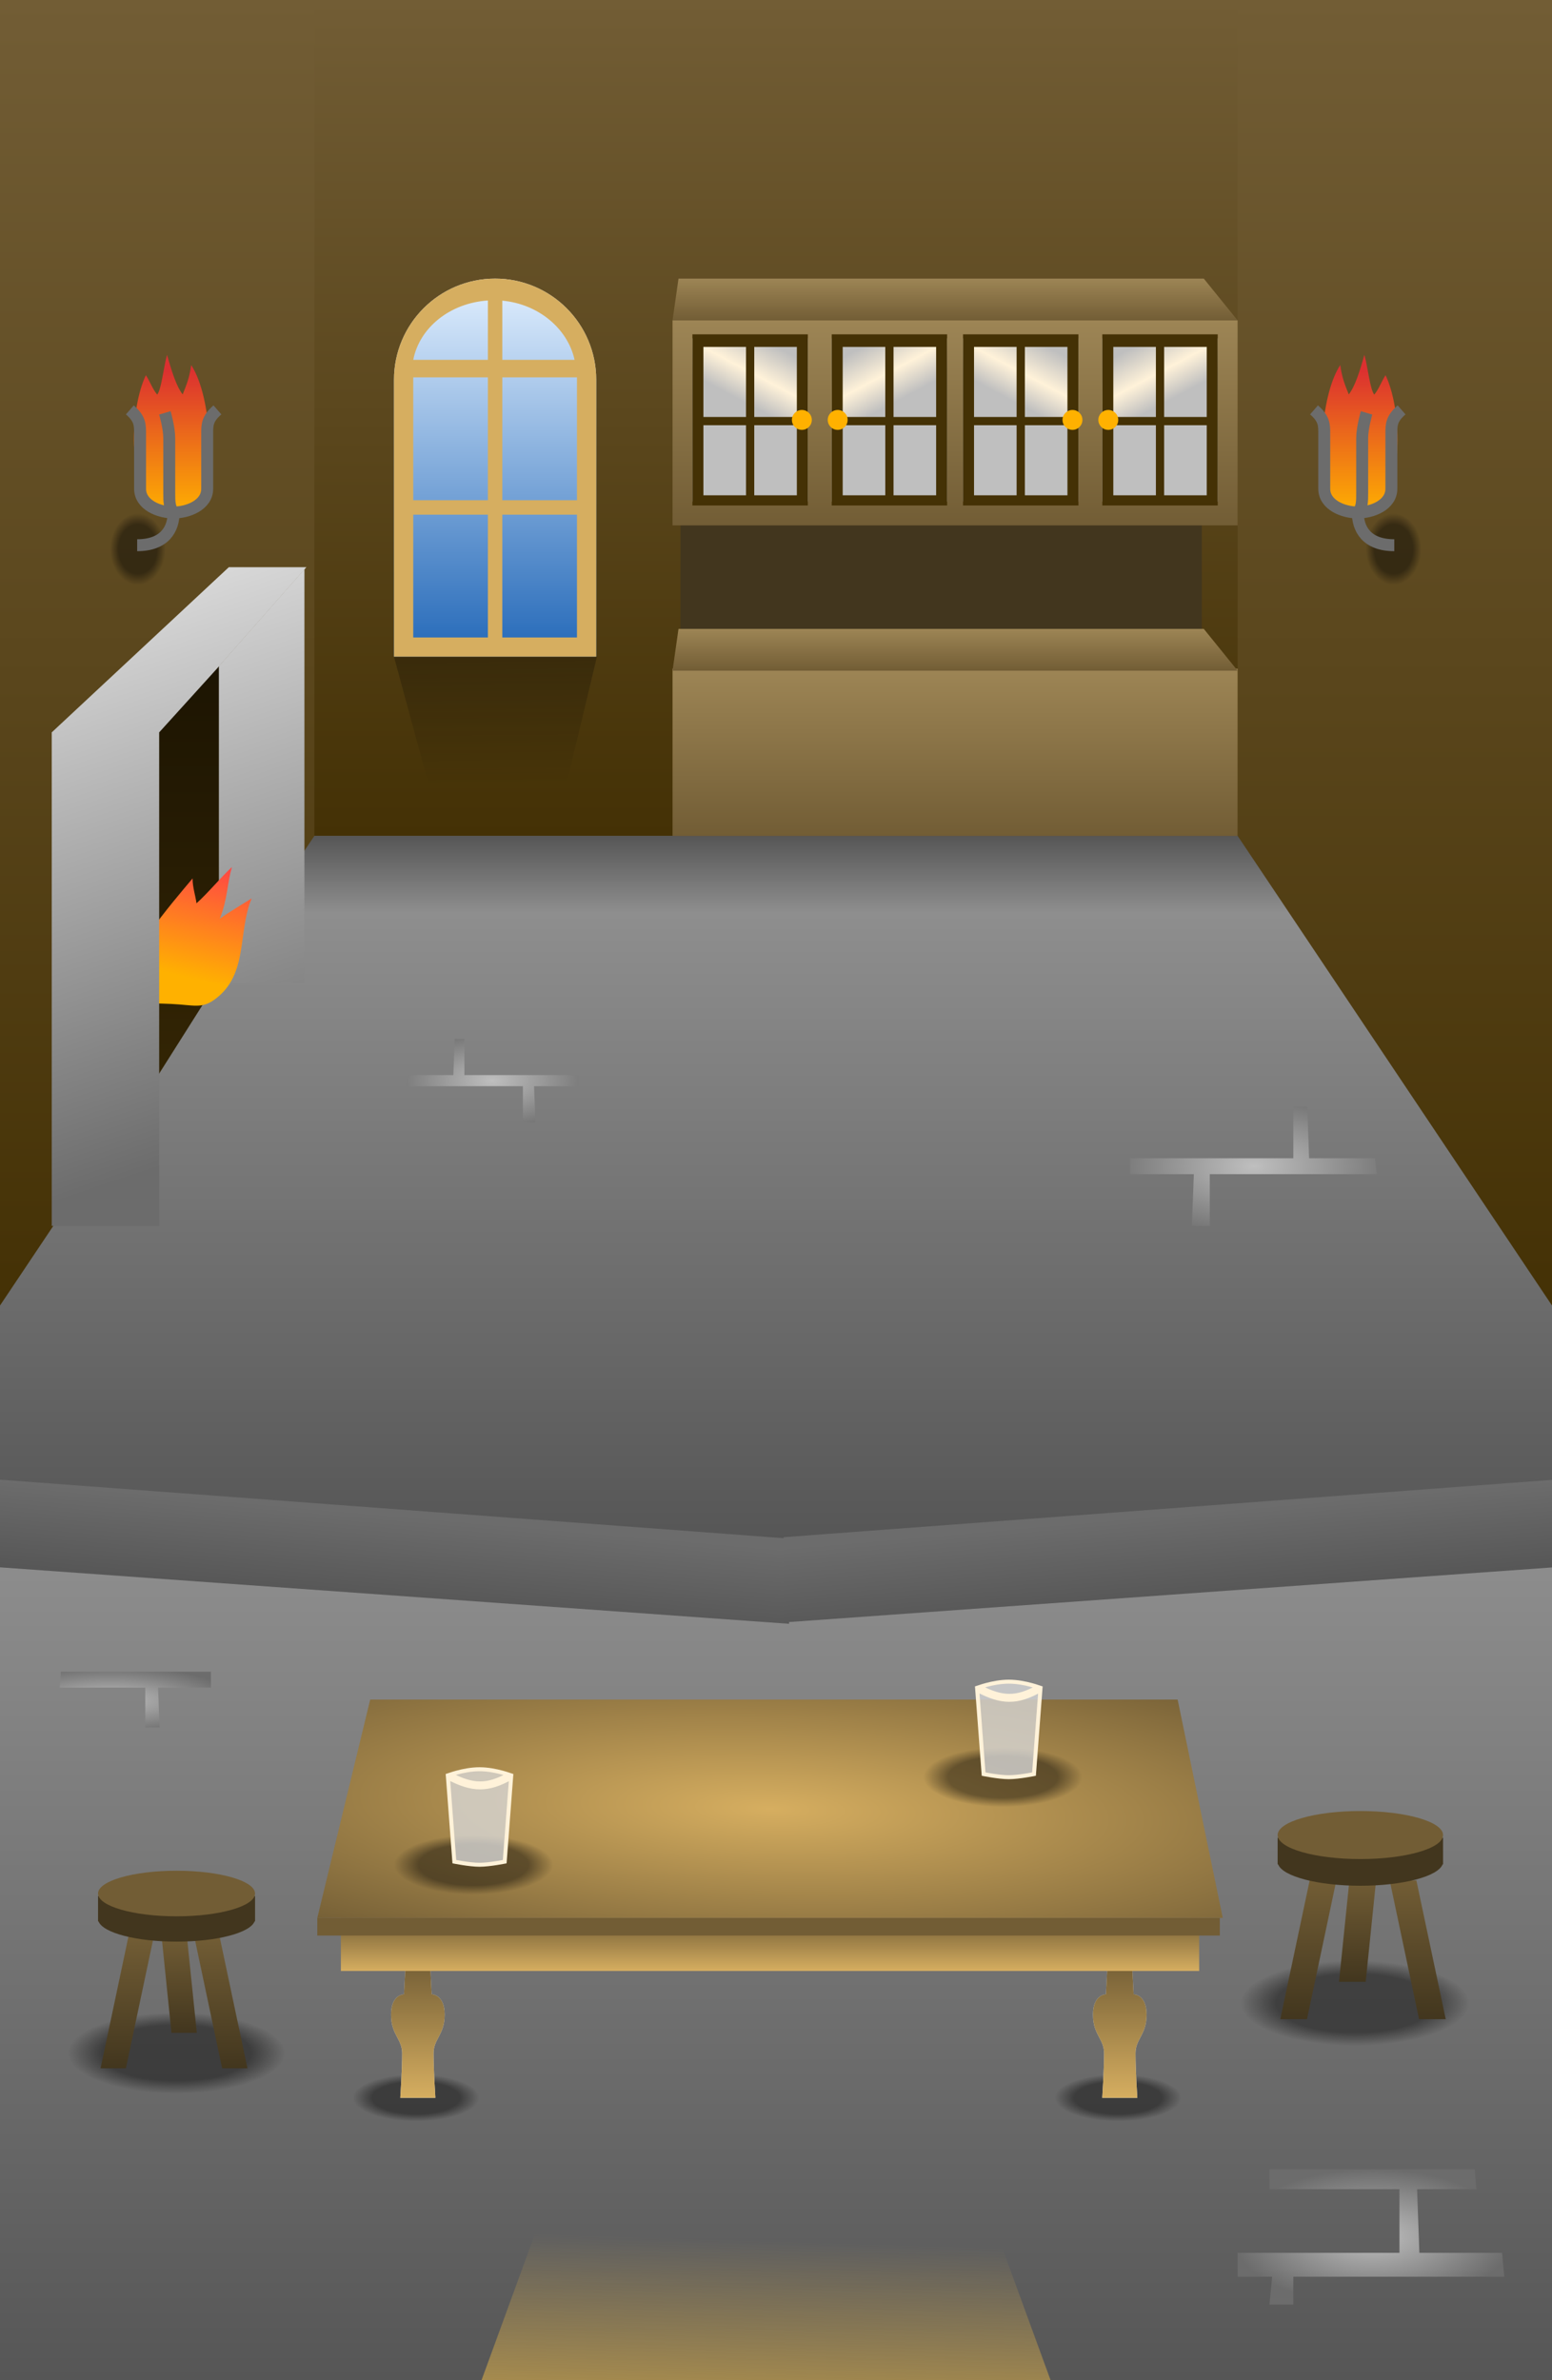 <svg width="390" height="598" viewBox="0 0 390 598" fill="none" xmlns="http://www.w3.org/2000/svg">
<rect x="0" y="0" width="390" height="598" fill="#808080" stroke="none"/>
<rect y="388" width="390" height="210" fill="url(#paint0_linear_380_3066)"/>
<rect y="210" width="390" height="177" fill="url(#paint1_linear_380_3066)"/>
<path d="M-10.082 371L198.238 386.547L198.286 407.962L-12 392.916L-10.082 371Z" fill="url(#paint2_linear_380_3066)"/>
<path d="M405.227 370.659L196.907 386.205L196.859 407.621L407.145 392.575L405.227 370.659Z" fill="url(#paint3_linear_380_3066)"/>
<path fill-rule="evenodd" clip-rule="evenodd" d="M15.306 420H53V424H39.715L40.1 434H36.5V424H15L15.306 420Z" fill="url(#paint4_radial_380_3066)"/>
<path fill-rule="evenodd" clip-rule="evenodd" d="M325 278H328.5L328.964 291H345.5L346 295H304V308H299.5L300 295H284V291H325V278Z" fill="url(#paint5_radial_380_3066)"/>
<path fill-rule="evenodd" clip-rule="evenodd" d="M370.581 545H319V550H351.667V566H311V572H319.667L319 579H325V572H378L377.46 566H356.671L356.1 550H371L370.581 545Z" fill="url(#paint6_radial_380_3066)"/>
<path fill-rule="evenodd" clip-rule="evenodd" d="M116.7 261H114.25L113.925 270.1H102.35L102 272.9L131.4 272.9V282H134.55L134.2 272.9L145.4 272.9V270.1H116.7V261Z" fill="url(#paint7_radial_380_3066)"/>
<path d="M121 598L135.981 557H249.019L264 598H121Z" fill="url(#paint8_linear_380_3066)"/>
<rect x="31" width="320" height="210" fill="url(#paint9_linear_380_3066)"/>
<path d="M0 0H79V210L0 328V0Z" fill="url(#paint10_linear_380_3066)"/>
<path d="M390 0H311V210L390 328V0Z" fill="url(#paint11_linear_380_3066)"/>
<ellipse cx="34.633" cy="137.979" rx="7" ry="9" fill="url(#paint12_radial_380_3066)"/>
<path d="M39.499 99.145C38.331 97.728 37.831 96.133 36.664 94.256C32.768 102.278 31.633 121.979 39.499 127.479C47.364 132.979 50.908 126.084 50.908 126.084C53.726 119.447 53.386 99.971 48.052 91.717C47.562 95.007 46.955 96.465 45.901 99.098C44.318 97.044 43.148 93.321 41.977 89.138C41.067 92.438 40.578 97.76 39.499 99.145Z" fill="url(#paint13_linear_380_3066)"/>
<path d="M32.633 102.979C35.2 105.22 35.2 106.715 35.2 108.957C35.2 114.355 35.2 118.297 35.2 122.781C35.2 126.869 39.966 128.759 43.633 128.759M43.633 128.759C47.3 128.759 52.066 126.869 52.066 122.781C52.066 118.297 52.066 114.355 52.066 108.957C52.066 106.715 52.066 105.22 54.633 102.979M43.633 128.759C42.533 127.638 42.533 125.848 42.533 123.902C42.533 119.045 42.533 115.476 42.533 110.077C42.533 107.462 41.433 103.726 41.433 103.726M43.633 128.759C43.633 132.869 41.433 136.979 34.466 136.979" stroke="#6C6C6C" stroke-width="3"/>
<ellipse cx="7" cy="9" rx="7" ry="9" transform="matrix(-1 0 0 1 357.2 128.979)" fill="url(#paint14_radial_380_3066)"/>
<path d="M345.335 99.145C346.502 97.728 347.002 96.133 348.169 94.256C352.065 102.278 353.2 121.979 345.335 127.479C337.469 132.979 333.925 126.084 333.925 126.084C331.108 119.447 331.447 99.971 336.781 91.717C337.271 95.007 337.878 96.465 338.932 99.098C340.515 97.044 341.686 93.321 342.856 89.138C343.766 92.438 344.256 97.76 345.335 99.145Z" fill="url(#paint15_linear_380_3066)"/>
<path d="M352.2 102.979C349.634 105.22 349.634 106.715 349.634 108.957C349.634 114.355 349.634 118.297 349.634 122.781C349.634 126.869 344.867 128.759 341.2 128.759M341.2 128.759C337.534 128.759 332.767 126.869 332.767 122.781C332.767 118.297 332.767 114.355 332.767 108.957C332.767 106.715 332.767 105.22 330.2 102.979M341.2 128.759C342.3 127.638 342.3 125.848 342.3 123.902C342.3 119.045 342.3 115.476 342.3 110.077C342.3 107.462 343.4 103.726 343.4 103.726M341.2 128.759C341.2 132.869 343.4 136.979 350.367 136.979" stroke="#6C6C6C" stroke-width="3"/>
<path fill-rule="evenodd" clip-rule="evenodd" d="M149.828 95.414C149.828 81.378 138.45 70 124.414 70C110.378 70 99 81.378 99 95.414V165H149.828V95.414Z" fill="url(#paint16_linear_380_3066)"/>
<path fill-rule="evenodd" clip-rule="evenodd" d="M124.414 70C138.45 70 149.828 81.378 149.828 95.414V165H99V95.414C99 81.378 110.378 70 124.414 70ZM103.841 90.41H122.599V75.497C113.125 76.121 105.434 82.257 103.841 90.41ZM126.229 90.41H144.382C142.672 82.581 135.322 76.372 126.229 75.54V90.41ZM103.841 129.299H122.599V160.159H103.841V129.299ZM122.599 94.809H103.841V125.669H122.599V94.809ZM126.229 129.299H144.987V160.159H126.229V129.299ZM144.987 94.809H126.229V125.669H144.987V94.809Z" fill="#D6AE60"/>
<path d="M108.223 199L99 165H150L141.862 199H108.223Z" fill="url(#paint17_linear_380_3066)"/>
<path d="M76.5 247V143L54 168.5V247H76.5Z" fill="url(#paint18_linear_380_3066)"/>
<path d="M15 183.296L55 147V246L18 304.5L15 183.296Z" fill="url(#paint19_linear_380_3066)"/>
<path d="M49.374 226.946C49.154 225.15 48.37 222.873 48.394 220.695C43.334 226.716 30.372 241.712 29.116 251.069C30.152 252.169 37.438 251.965 43.004 252.227C48.745 252.496 50.686 253.508 53.998 251.069C62.472 244.831 59.662 234.352 63.231 225.72C60.898 227.177 57.508 229.185 55.238 230.815C57.255 225.72 57.053 221.923 58.295 217.828C55.792 220.089 52.057 224.586 49.374 226.946Z" fill="url(#paint20_linear_380_3066)"/>
<path d="M40 308V184L54.5 168L77 142.5H57.5L13 184V308H40Z" fill="url(#paint21_linear_380_3066)"/>
<rect x="171" y="77" width="131" height="132" fill="#42361E"/>
<path d="M169 210H311V168H169V210Z" fill="url(#paint22_linear_380_3066)"/>
<path d="M169 132H311V80.5H169V132Z" fill="url(#paint23_linear_380_3066)"/>
<path d="M302.5 158H170.5L169 168.5H311L302.5 158Z" fill="url(#paint24_linear_380_3066)"/>
<path d="M302.5 70H170.5L169 80.5H311L302.5 70Z" fill="url(#paint25_linear_380_3066)"/>
<path d="M174 85H203V126H174V85Z" fill="url(#paint26_linear_380_3066)"/>
<path fill-rule="evenodd" clip-rule="evenodd" d="M174 84H203V127H174V84ZM176.762 106.833H187.464V124.44H176.762V106.833ZM187.464 87.155H176.762V104.762H187.464V87.155ZM189.536 106.833H200.238V124.44H189.536V106.833ZM200.238 87.155H189.536V104.762H200.238V87.155Z" fill="#443105"/>
<circle cx="201.5" cy="105.5" r="2.5" fill="#FFB100"/>
<path d="M242 85H271V126H242V85Z" fill="url(#paint27_linear_380_3066)"/>
<path fill-rule="evenodd" clip-rule="evenodd" d="M242 84H271V127H242V84ZM244.762 106.833H255.464V124.44H244.762V106.833ZM255.464 87.155H244.762V104.762H255.464V87.155ZM257.536 106.833H268.238V124.44H257.536V106.833ZM268.238 87.155H257.536V104.762H268.238V87.155Z" fill="#443105"/>
<circle cx="269.5" cy="105.5" r="2.5" fill="#FFB100"/>
<path d="M238 85H209V126H238V85Z" fill="url(#paint28_linear_380_3066)"/>
<path fill-rule="evenodd" clip-rule="evenodd" d="M238 84H209V127H238V84ZM235.238 106.833H224.536V124.44H235.238V106.833ZM224.536 87.155H235.238V104.762H224.536V87.155ZM222.464 106.833H211.762V124.44H222.464V106.833ZM211.762 87.155H222.464V104.762H211.762V87.155Z" fill="#443105"/>
<circle cx="2.5" cy="2.5" r="2.5" transform="matrix(-1 0 0 1 213 103)" fill="#FFB100"/>
<path d="M306 85H277V126H306V85Z" fill="url(#paint29_linear_380_3066)"/>
<path fill-rule="evenodd" clip-rule="evenodd" d="M306 84H277V127H306V84ZM303.238 106.833H292.536V124.44H303.238V106.833ZM292.536 87.155H303.238V104.762H292.536V87.155ZM290.464 106.833H279.762V124.44H290.464V106.833ZM279.762 87.155H290.464V104.762H279.762V87.155Z" fill="#443105"/>
<circle cx="2.5" cy="2.5" r="2.5" transform="matrix(-1 0 0 1 281 103)" fill="#FFB100"/>
<ellipse cx="27.364" cy="10.182" rx="27.364" ry="10.182" transform="matrix(-1 0 0 1 71.727 505.636)" fill="url(#paint30_radial_380_3066)"/>
<path d="M32.273 486.545H38.636L31.636 519.636H25.273L32.273 486.545Z" fill="url(#paint31_linear_380_3066)"/>
<path d="M55.182 486.545H48.818L55.818 519.636H62.182L55.182 486.545Z" fill="url(#paint32_linear_380_3066)"/>
<path d="M46.909 485.909H40.545L43.091 510.727H49.455L46.909 485.909Z" fill="url(#paint33_linear_380_3066)"/>
<path fill-rule="evenodd" clip-rule="evenodd" d="M64.091 482.091V482.727H63.971C62.88 485.591 54.518 487.818 44.364 487.818C34.21 487.818 25.847 485.591 24.757 482.727H24.637V482.091V476.364H44.364H64.091V482.091Z" fill="#42361E"/>
<ellipse cx="44.364" cy="475.727" rx="19.727" ry="5.727" fill="#725D35"/>
<ellipse cx="28.829" cy="10.727" rx="28.829" ry="10.727" transform="matrix(-1 0 0 1 369.33 492.545)" fill="url(#paint34_radial_380_3066)"/>
<path d="M329.102 472.432H335.807L328.432 507.295H321.727L329.102 472.432Z" fill="url(#paint35_linear_380_3066)"/>
<path d="M355.92 472.432H349.216L356.591 507.295H363.295L355.92 472.432Z" fill="url(#paint36_linear_380_3066)"/>
<path d="M345.864 471.761H339.159L336.477 497.909H343.182L345.864 471.761Z" fill="url(#paint37_linear_380_3066)"/>
<path fill-rule="evenodd" clip-rule="evenodd" d="M362.625 467.739V468.409H362.498C361.349 471.426 352.539 473.773 341.841 473.773C331.143 473.773 322.333 471.426 321.184 468.409H321.057V467.739V461.705H341.841H362.625V467.739Z" fill="#42361E"/>
<ellipse cx="341.841" cy="461.034" rx="20.784" ry="6.034" fill="#725D35"/>
<ellipse cx="15.935" cy="5.929" rx="15.935" ry="5.929" transform="matrix(-1 0 0 1 120.497 521.125)" fill="url(#paint38_radial_380_3066)"/>
<ellipse cx="15.935" cy="5.929" rx="15.935" ry="5.929" transform="matrix(-1 0 0 1 296.89 521.125)" fill="url(#paint39_radial_380_3066)"/>
<path fill-rule="evenodd" clip-rule="evenodd" d="M108.017 492.221L108.481 501.045C108.481 501.045 111.732 501.045 111.732 506.154C111.732 508.908 110.922 510.442 110.176 511.856C109.538 513.065 108.946 514.186 108.946 515.908C108.946 520.088 109.41 527.055 109.41 527.055H105.23V527.055H100.585C100.585 527.055 101.05 520.088 101.05 515.908C101.05 514.186 100.458 513.065 99.819 511.856C99.073 510.442 98.263 508.909 98.263 506.154C98.263 501.045 101.514 501.045 101.514 501.045L101.979 492.221H104.765V492.221H108.017Z" fill="#D9D9D9"/>
<path fill-rule="evenodd" clip-rule="evenodd" d="M108.017 492.221L108.481 501.045C108.481 501.045 111.732 501.045 111.732 506.154C111.732 508.908 110.922 510.442 110.176 511.856C109.538 513.065 108.946 514.186 108.946 515.908C108.946 520.088 109.41 527.055 109.41 527.055H105.23V527.055H100.585C100.585 527.055 101.05 520.088 101.05 515.908C101.05 514.186 100.458 513.065 99.819 511.856C99.073 510.442 98.263 508.909 98.263 506.154C98.263 501.045 101.514 501.045 101.514 501.045L101.979 492.221H104.765V492.221H108.017Z" fill="url(#paint40_linear_380_3066)"/>
<path fill-rule="evenodd" clip-rule="evenodd" d="M284.409 492.221L284.874 501.045C284.874 501.045 288.125 501.045 288.125 506.154C288.125 508.908 287.315 510.442 286.568 511.856C285.93 513.065 285.338 514.186 285.338 515.908C285.338 520.088 285.802 527.055 285.802 527.055H281.622V527.055H276.978C276.978 527.055 277.442 520.088 277.442 515.908C277.442 514.186 276.85 513.065 276.212 511.856C275.465 510.442 274.656 508.909 274.656 506.154C274.656 501.045 277.906 501.045 277.906 501.045L278.371 492.221H281.158V492.221H284.409Z" fill="#D9D9D9"/>
<path fill-rule="evenodd" clip-rule="evenodd" d="M284.409 492.221L284.874 501.045C284.874 501.045 288.125 501.045 288.125 506.154C288.125 508.908 287.315 510.442 286.568 511.856C285.93 513.065 285.338 514.186 285.338 515.908C285.338 520.088 285.802 527.055 285.802 527.055H281.622V527.055H276.978C276.978 527.055 277.442 520.088 277.442 515.908C277.442 514.186 276.85 513.065 276.212 511.856C275.465 510.442 274.656 508.909 274.656 506.154C274.656 501.045 277.906 501.045 277.906 501.045L278.371 492.221H281.158V492.221H284.409Z" fill="url(#paint41_linear_380_3066)"/>
<rect x="85.664" y="481.845" width="215.673" height="13.341" fill="url(#paint42_linear_380_3066)"/>
<rect x="79.734" y="481.845" width="226.79" height="4.447" fill="#725D35"/>
<path d="M93.027 427H295.928L307.266 481.845H79.734L93.027 427Z" fill="url(#paint43_radial_380_3066)"/>
<ellipse cx="20" cy="7.5" rx="20" ry="7.5" transform="matrix(-1 0 0 1 139 461)" fill="url(#paint44_radial_380_3066)"/>
<ellipse cx="20" cy="7.5" rx="20" ry="7.5" transform="matrix(-1 0 0 1 272 439)" fill="url(#paint45_radial_380_3066)"/>
<path d="M128.447 446.049C122.572 449.427 118.734 449.373 112.575 446.041M126.213 445.345C126.845 445.516 127.392 445.687 127.819 445.83C125.096 447.349 122.86 448.068 120.621 448.061C118.38 448.055 116.076 447.32 113.218 445.817C113.639 445.677 114.173 445.511 114.787 445.345C116.359 444.92 118.436 444.5 120.5 444.5C122.564 444.5 124.641 444.92 126.213 445.345ZM112.568 446.605C115.579 448.209 118.1 449.054 120.619 449.061C123.126 449.069 125.569 448.246 128.43 446.634L126.83 467.722C126.741 467.739 126.638 467.759 126.521 467.781C126.096 467.861 125.502 467.968 124.826 468.075C123.465 468.29 121.797 468.5 120.5 468.5C119.203 468.5 117.535 468.29 116.174 468.075C115.498 467.968 114.904 467.861 114.479 467.781C114.362 467.759 114.259 467.739 114.17 467.722L112.568 446.605Z" fill="#D9D9D9" fill-opacity="0.78" stroke="#FFF2D9"/>
<path d="M261.447 424.049C255.572 427.427 251.734 427.373 245.575 424.041M259.213 423.345C259.845 423.516 260.392 423.687 260.819 423.83C258.096 425.349 255.86 426.068 253.621 426.061C251.38 426.055 249.076 425.32 246.218 423.817C246.639 423.677 247.173 423.511 247.787 423.345C249.359 422.92 251.436 422.5 253.5 422.5C255.564 422.5 257.641 422.92 259.213 423.345ZM245.568 424.605C248.579 426.209 251.1 427.054 253.619 427.061C256.126 427.069 258.569 426.246 261.43 424.634L259.83 445.722C259.741 445.739 259.638 445.759 259.521 445.781C259.096 445.861 258.502 445.968 257.826 446.075C256.465 446.29 254.797 446.5 253.5 446.5C252.203 446.5 250.535 446.29 249.174 446.075C248.498 445.968 247.904 445.861 247.479 445.781C247.362 445.759 247.259 445.739 247.17 445.722L245.568 424.605Z" fill="#D9D9D9" fill-opacity="0.78" stroke="#FFF2D9"/>
<defs>
<linearGradient id="paint0_linear_380_3066" x1="195" y1="388" x2="195" y2="598" gradientUnits="userSpaceOnUse">
<stop stop-color="#8E8E8E"/>
<stop offset="1" stop-color="#565656"/>
</linearGradient>
<linearGradient id="paint1_linear_380_3066" x1="195" y1="210" x2="195" y2="387" gradientUnits="userSpaceOnUse">
<stop stop-color="#565656"/>
<stop offset="0.109" stop-color="#8E8E8E"/>
<stop offset="1" stop-color="#565656"/>
</linearGradient>
<linearGradient id="paint2_linear_380_3066" x1="89.554" y1="379.717" x2="87.637" y2="401.633" gradientUnits="userSpaceOnUse">
<stop stop-color="#6C6C6C"/>
<stop offset="1" stop-color="#565656"/>
</linearGradient>
<linearGradient id="paint3_linear_380_3066" x1="305.59" y1="379.376" x2="307.508" y2="401.292" gradientUnits="userSpaceOnUse">
<stop stop-color="#6C6C6C"/>
<stop offset="1" stop-color="#565656"/>
</linearGradient>
<radialGradient id="paint4_radial_380_3066" cx="0" cy="0" r="1" gradientUnits="userSpaceOnUse" gradientTransform="translate(27.7 427.2) rotate(90) scale(8.613 31.413)">
<stop stop-color="#BFBFBF"/>
<stop offset="1" stop-color="#6C6C6C"/>
</radialGradient>
<radialGradient id="paint5_radial_380_3066" cx="0" cy="0" r="1" gradientUnits="userSpaceOnUse" gradientTransform="translate(315 293) rotate(90) scale(19 39.267)">
<stop stop-color="#BFBFBF"/>
<stop offset="1" stop-color="#6C6C6C"/>
</radialGradient>
<radialGradient id="paint6_radial_380_3066" cx="0" cy="0" r="1" gradientUnits="userSpaceOnUse" gradientTransform="translate(345 562) rotate(90) scale(17 35.133)">
<stop stop-color="#BFBFBF"/>
<stop offset="1" stop-color="#6C6C6C"/>
</radialGradient>
<radialGradient id="paint7_radial_380_3066" cx="0" cy="0" r="1" gradientUnits="userSpaceOnUse" gradientTransform="translate(123.7 271.5) rotate(90) scale(13.3 27.487)">
<stop stop-color="#BFBFBF"/>
<stop offset="1" stop-color="#6C6C6C"/>
</radialGradient>
<linearGradient id="paint8_linear_380_3066" x1="193" y1="603.5" x2="194.257" y2="563.039" gradientUnits="userSpaceOnUse">
<stop stop-color="#FFC645" stop-opacity="0.51"/>
<stop offset="1" stop-color="#FFC645" stop-opacity="0"/>
</linearGradient>
<linearGradient id="paint9_linear_380_3066" x1="191" y1="0" x2="191" y2="210" gradientUnits="userSpaceOnUse">
<stop stop-color="#725D35"/>
<stop offset="1" stop-color="#443105"/>
</linearGradient>
<linearGradient id="paint10_linear_380_3066" x1="39.5" y1="0" x2="39.5" y2="328" gradientUnits="userSpaceOnUse">
<stop stop-color="#725D35"/>
<stop offset="1" stop-color="#443105"/>
</linearGradient>
<linearGradient id="paint11_linear_380_3066" x1="350.5" y1="0" x2="350.5" y2="328" gradientUnits="userSpaceOnUse">
<stop stop-color="#725D35"/>
<stop offset="1" stop-color="#443105"/>
</linearGradient>
<radialGradient id="paint12_radial_380_3066" cx="0" cy="0" r="1" gradientUnits="userSpaceOnUse" gradientTransform="translate(34.633 137.979) rotate(90) scale(9 7)">
<stop offset="0.688" stop-opacity="0.43"/>
<stop offset="1" stop-opacity="0"/>
</radialGradient>
<linearGradient id="paint13_linear_380_3066" x1="43.633" y1="92.979" x2="43.633" y2="129.479" gradientUnits="userSpaceOnUse">
<stop stop-color="#DB3030"/>
<stop offset="1" stop-color="#FFB100"/>
</linearGradient>
<radialGradient id="paint14_radial_380_3066" cx="0" cy="0" r="1" gradientUnits="userSpaceOnUse" gradientTransform="translate(7 9) rotate(90) scale(9 7)">
<stop offset="0.688" stop-opacity="0.43"/>
<stop offset="1" stop-opacity="0"/>
</radialGradient>
<linearGradient id="paint15_linear_380_3066" x1="341.2" y1="92.979" x2="341.2" y2="129.479" gradientUnits="userSpaceOnUse">
<stop stop-color="#DB3030"/>
<stop offset="1" stop-color="#FFB100"/>
</linearGradient>
<linearGradient id="paint16_linear_380_3066" x1="124.414" y1="70" x2="124.414" y2="165" gradientUnits="userSpaceOnUse">
<stop stop-color="#E2F0FF"/>
<stop offset="1" stop-color="#2368B8"/>
</linearGradient>
<linearGradient id="paint17_linear_380_3066" x1="124.5" y1="165" x2="124.961" y2="197.001" gradientUnits="userSpaceOnUse">
<stop stop-opacity="0.26"/>
<stop offset="1" stop-opacity="0"/>
</linearGradient>
<linearGradient id="paint18_linear_380_3066" x1="32" y1="149.5" x2="76.5" y2="281.5" gradientUnits="userSpaceOnUse">
<stop stop-color="#D9D9D9"/>
<stop offset="1" stop-color="#6C6C6C"/>
</linearGradient>
<linearGradient id="paint19_linear_380_3066" x1="44.5" y1="36.94" x2="44.5" y2="348.145" gradientUnits="userSpaceOnUse">
<stop/>
<stop offset="1" stop-color="#443105"/>
</linearGradient>
<linearGradient id="paint20_linear_380_3066" x1="52.652" y1="216.474" x2="45.728" y2="245.317" gradientUnits="userSpaceOnUse">
<stop stop-color="#FF4545"/>
<stop offset="1" stop-color="#FFB100"/>
</linearGradient>
<linearGradient id="paint21_linear_380_3066" x1="32.5" y1="149" x2="77" y2="281" gradientUnits="userSpaceOnUse">
<stop stop-color="#D9D9D9"/>
<stop offset="1" stop-color="#6C6C6C"/>
</linearGradient>
<linearGradient id="paint22_linear_380_3066" x1="240" y1="168" x2="240" y2="210" gradientUnits="userSpaceOnUse">
<stop stop-color="#9D8555"/>
<stop offset="1" stop-color="#725D35"/>
</linearGradient>
<linearGradient id="paint23_linear_380_3066" x1="240" y1="80.5" x2="240" y2="132" gradientUnits="userSpaceOnUse">
<stop stop-color="#9D8555"/>
<stop offset="1" stop-color="#725D35"/>
</linearGradient>
<linearGradient id="paint24_linear_380_3066" x1="240" y1="158" x2="240" y2="168.5" gradientUnits="userSpaceOnUse">
<stop stop-color="#9D8555"/>
<stop offset="1" stop-color="#725D35"/>
</linearGradient>
<linearGradient id="paint25_linear_380_3066" x1="240" y1="70" x2="240" y2="80.5" gradientUnits="userSpaceOnUse">
<stop stop-color="#9D8555"/>
<stop offset="1" stop-color="#725D35"/>
</linearGradient>
<linearGradient id="paint26_linear_380_3066" x1="197.5" y1="88.4" x2="177.421" y2="126.291" gradientUnits="userSpaceOnUse">
<stop stop-color="#BFBFBF"/>
<stop offset="0.203" stop-color="#FFF2D9"/>
<stop offset="0.375" stop-color="#BFBFBF"/>
</linearGradient>
<linearGradient id="paint27_linear_380_3066" x1="265.5" y1="88.4" x2="245.421" y2="126.291" gradientUnits="userSpaceOnUse">
<stop stop-color="#BFBFBF"/>
<stop offset="0.203" stop-color="#FFF2D9"/>
<stop offset="0.375" stop-color="#BFBFBF"/>
</linearGradient>
<linearGradient id="paint28_linear_380_3066" x1="214.5" y1="88.4" x2="234.579" y2="126.291" gradientUnits="userSpaceOnUse">
<stop stop-color="#BFBFBF"/>
<stop offset="0.203" stop-color="#FFF2D9"/>
<stop offset="0.375" stop-color="#BFBFBF"/>
</linearGradient>
<linearGradient id="paint29_linear_380_3066" x1="282.5" y1="88.4" x2="302.579" y2="126.291" gradientUnits="userSpaceOnUse">
<stop stop-color="#BFBFBF"/>
<stop offset="0.203" stop-color="#FFF2D9"/>
<stop offset="0.375" stop-color="#BFBFBF"/>
</linearGradient>
<radialGradient id="paint30_radial_380_3066" cx="0" cy="0" r="1" gradientUnits="userSpaceOnUse" gradientTransform="translate(27.364 10.182) rotate(90) scale(10.182 27.364)">
<stop offset="0.688" stop-opacity="0.43"/>
<stop offset="1" stop-opacity="0"/>
</radialGradient>
<linearGradient id="paint31_linear_380_3066" x1="31.954" y1="486.545" x2="31.954" y2="519.636" gradientUnits="userSpaceOnUse">
<stop stop-color="#725D35"/>
<stop offset="1" stop-color="#42361E"/>
</linearGradient>
<linearGradient id="paint32_linear_380_3066" x1="55.5" y1="486.545" x2="55.5" y2="519.636" gradientUnits="userSpaceOnUse">
<stop stop-color="#725D35"/>
<stop offset="1" stop-color="#42361E"/>
</linearGradient>
<linearGradient id="paint33_linear_380_3066" x1="45" y1="485.909" x2="45" y2="510.727" gradientUnits="userSpaceOnUse">
<stop stop-color="#725D35"/>
<stop offset="1" stop-color="#42361E"/>
</linearGradient>
<radialGradient id="paint34_radial_380_3066" cx="0" cy="0" r="1" gradientUnits="userSpaceOnUse" gradientTransform="translate(28.829 10.727) rotate(90) scale(10.727 28.829)">
<stop offset="0.688" stop-opacity="0.43"/>
<stop offset="1" stop-opacity="0"/>
</radialGradient>
<linearGradient id="paint35_linear_380_3066" x1="328.767" y1="472.432" x2="328.767" y2="507.295" gradientUnits="userSpaceOnUse">
<stop stop-color="#725D35"/>
<stop offset="1" stop-color="#42361E"/>
</linearGradient>
<linearGradient id="paint36_linear_380_3066" x1="356.256" y1="472.432" x2="356.256" y2="507.295" gradientUnits="userSpaceOnUse">
<stop stop-color="#725D35"/>
<stop offset="1" stop-color="#42361E"/>
</linearGradient>
<linearGradient id="paint37_linear_380_3066" x1="342.511" y1="471.761" x2="342.511" y2="497.909" gradientUnits="userSpaceOnUse">
<stop stop-color="#725D35"/>
<stop offset="1" stop-color="#42361E"/>
</linearGradient>
<radialGradient id="paint38_radial_380_3066" cx="0" cy="0" r="1" gradientUnits="userSpaceOnUse" gradientTransform="translate(15.935 5.929) rotate(90) scale(5.929 15.935)">
<stop offset="0.688" stop-opacity="0.43"/>
<stop offset="1" stop-opacity="0"/>
</radialGradient>
<radialGradient id="paint39_radial_380_3066" cx="0" cy="0" r="1" gradientUnits="userSpaceOnUse" gradientTransform="translate(15.935 5.929) rotate(90) scale(5.929 15.935)">
<stop offset="0.688" stop-opacity="0.43"/>
<stop offset="1" stop-opacity="0"/>
</radialGradient>
<linearGradient id="paint40_linear_380_3066" x1="104.998" y1="492.221" x2="104.998" y2="527.055" gradientUnits="userSpaceOnUse">
<stop stop-color="#725D35"/>
<stop offset="1" stop-color="#D6AE60"/>
</linearGradient>
<linearGradient id="paint41_linear_380_3066" x1="281.39" y1="492.221" x2="281.39" y2="527.055" gradientUnits="userSpaceOnUse">
<stop stop-color="#725D35"/>
<stop offset="1" stop-color="#D6AE60"/>
</linearGradient>
<linearGradient id="paint42_linear_380_3066" x1="193.5" y1="481.845" x2="193.5" y2="495.185" gradientUnits="userSpaceOnUse">
<stop stop-color="#725D35"/>
<stop offset="1" stop-color="#D6AE60"/>
</linearGradient>
<radialGradient id="paint43_radial_380_3066" cx="0" cy="0" r="1" gradientUnits="userSpaceOnUse" gradientTransform="translate(193.5 454.422) rotate(92.06) scale(43.512 180.518)">
<stop stop-color="#D6AE60"/>
<stop offset="1" stop-color="#725D35"/>
</radialGradient>
<radialGradient id="paint44_radial_380_3066" cx="0" cy="0" r="1" gradientUnits="userSpaceOnUse" gradientTransform="translate(20 7.5) rotate(90) scale(7.5 20)">
<stop offset="0.688" stop-opacity="0.43"/>
<stop offset="1" stop-opacity="0"/>
</radialGradient>
<radialGradient id="paint45_radial_380_3066" cx="0" cy="0" r="1" gradientUnits="userSpaceOnUse" gradientTransform="translate(20 7.5) rotate(90) scale(7.5 20)">
<stop offset="0.688" stop-opacity="0.43"/>
<stop offset="1" stop-opacity="0"/>
</radialGradient>
</defs>
</svg>
